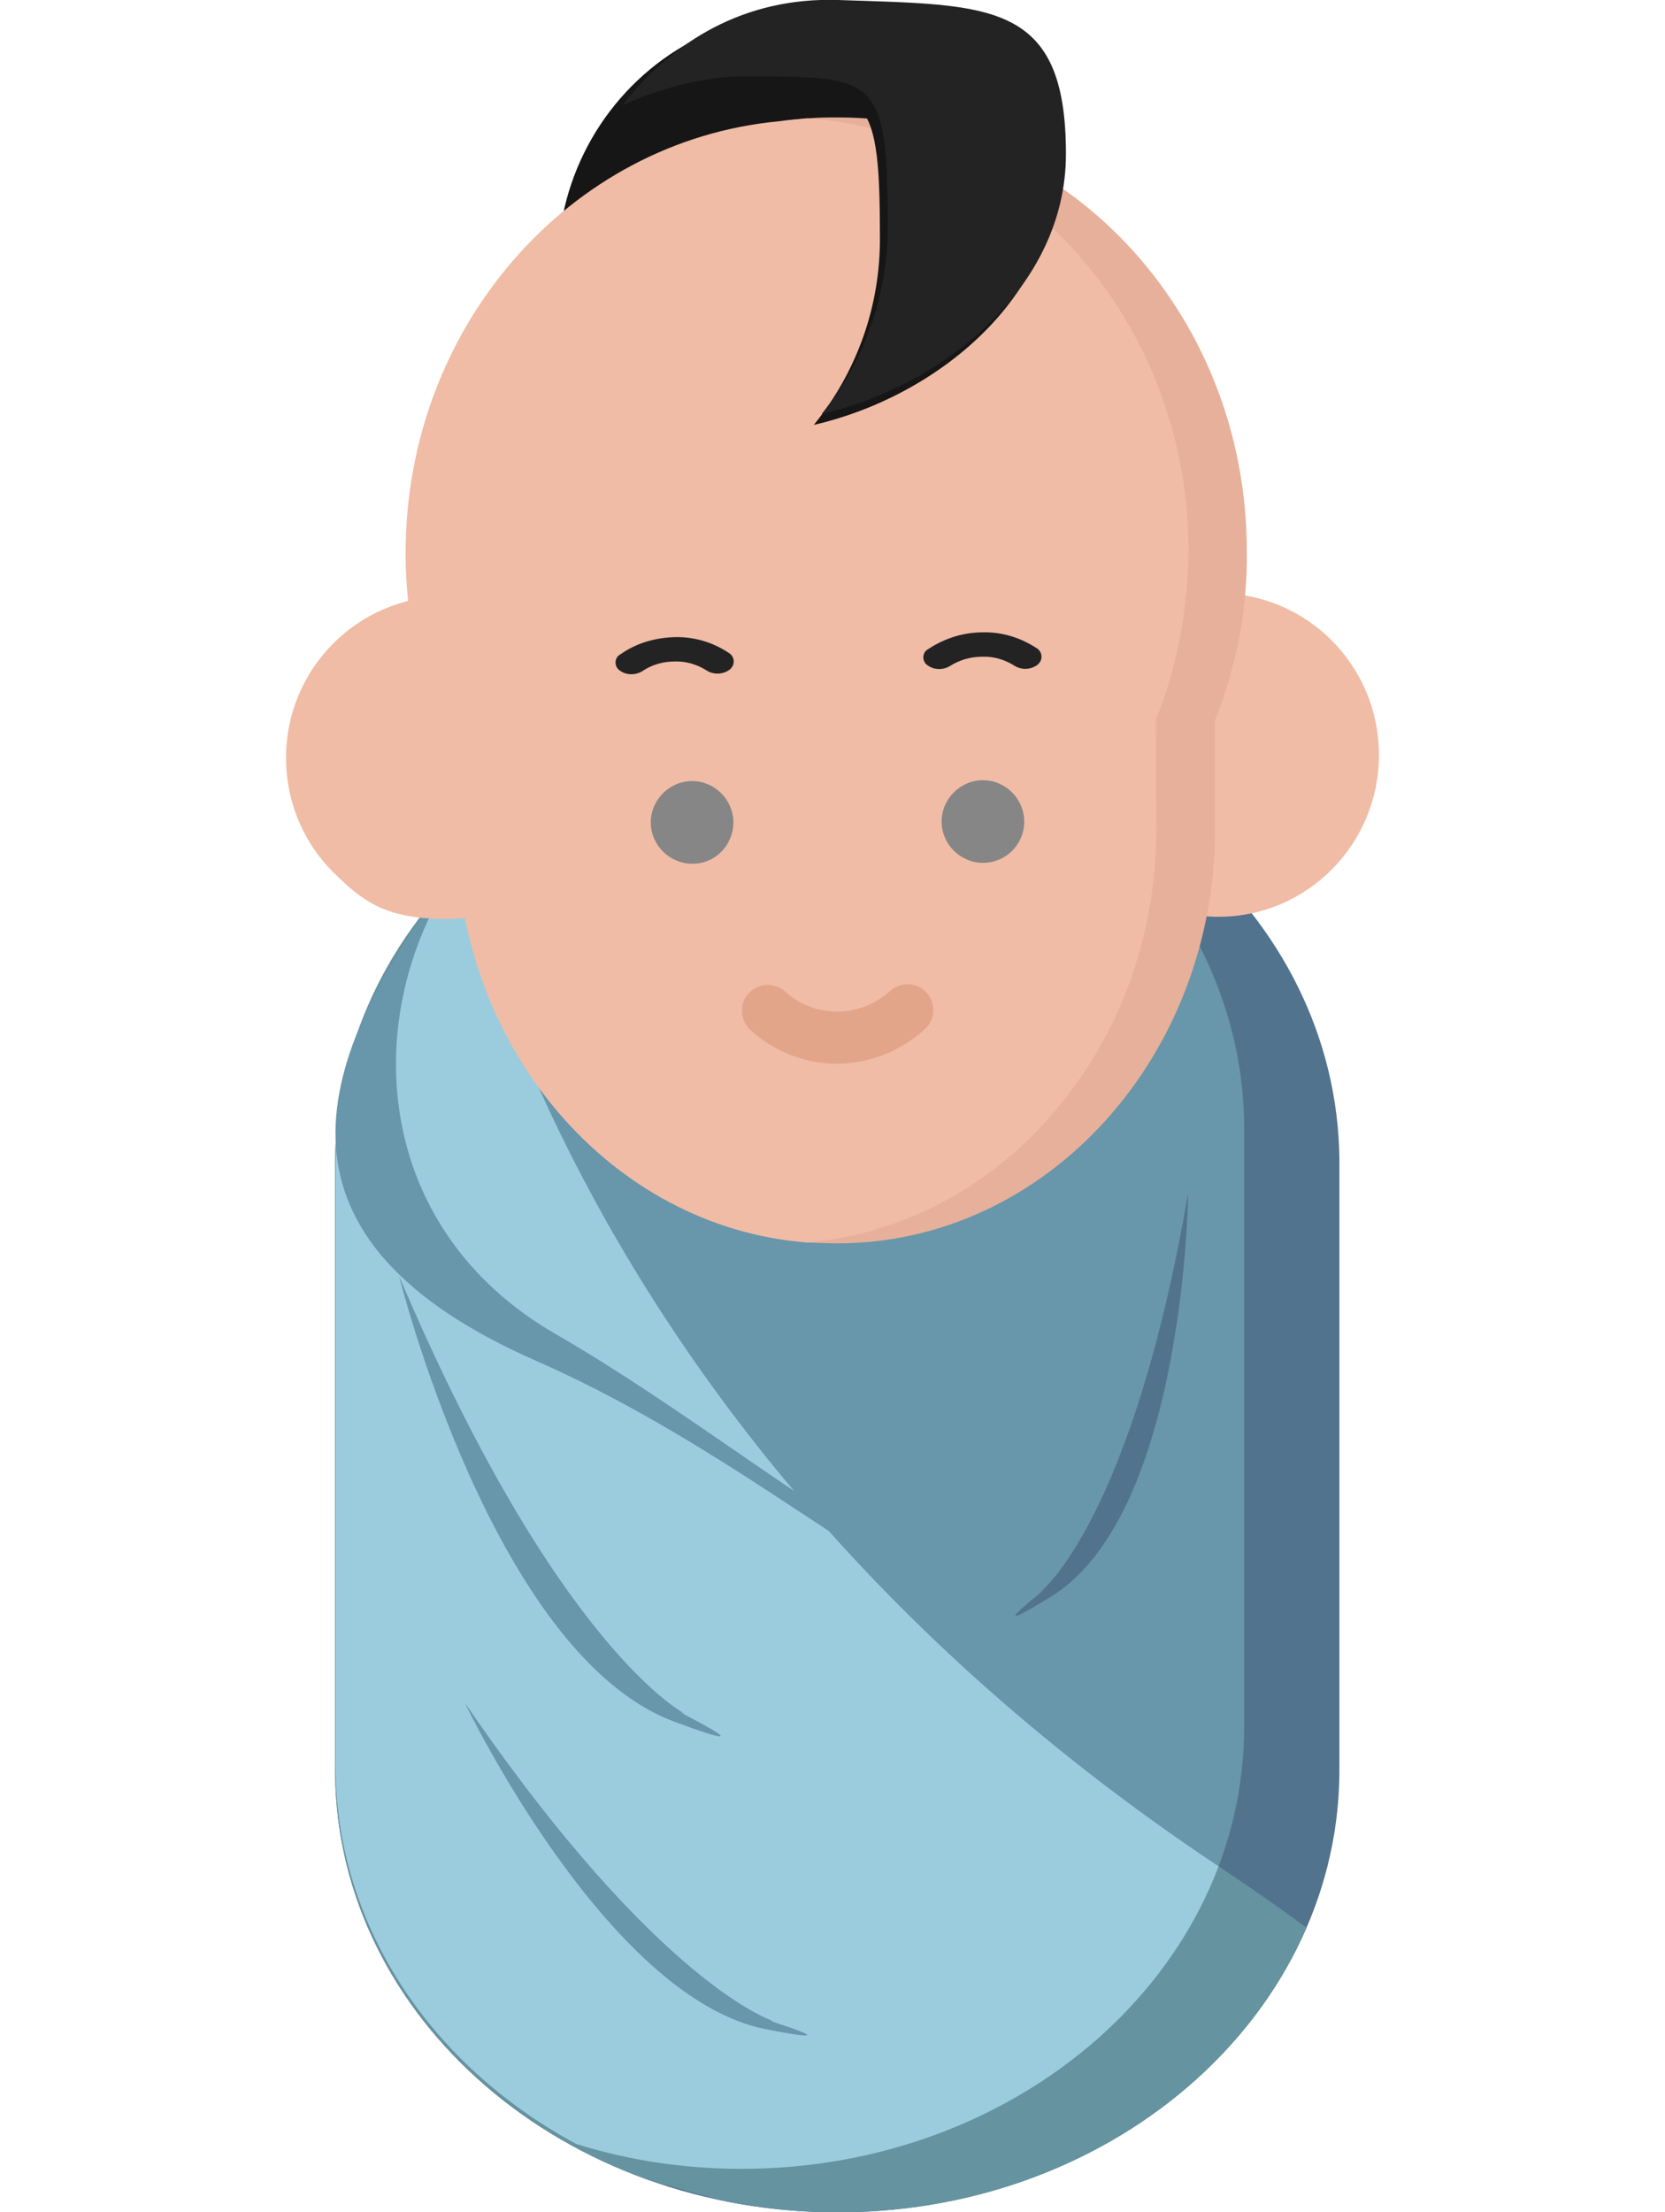 <?xml version="1.0" encoding="utf-8"?>
<!-- Generator: Adobe Illustrator 23.1.0, SVG Export Plug-In . SVG Version: 6.00 Build 0)  -->
<svg version="1.1" id="Layer_1" xmlns="http://www.w3.org/2000/svg" xmlns:xlink="http://www.w3.org/1999/xlink" x="0px" y="0px"
	 viewBox="0 0 383 508.7" style="enable-background:new 0 0 383 508.7;" xml:space="preserve">
<style type="text/css">
	.st0{fill:#161616;}
	.st1{fill:#52738E;}
	.st2{clip-path:url(#SVGID_2_);}
	.st3{fill:#6593A0;}
	.st4{fill:#6896AA;}
	.st5{clip-path:url(#SVGID_4_);}
	.st6{fill:#9BCCDD;}
	.st7{fill:#F0BCA6;}
	.st8{fill:#E6B09A;}
	.st9{fill:#E2A58A;}
	.st10{fill:#868686;}
	.st11{fill:#232323;}
</style>
<g>
	<title>baby</title>
	<ellipse class="st0" cx="186.5" cy="61.2" rx="58.2" ry="58.6"/>
	<path class="st1" d="M308.1,268.5V406c0.6,56.2-50.6,102.2-114.4,102.7c-63.8,0.5-116-44.5-116.6-100.7c0-0.7,0-1.3,0-2V268.5
		c-0.6-56.2,50.6-102.1,114.4-102.7c63.8-0.6,116,44.5,116.6,100.7C308.1,267.2,308.1,267.9,308.1,268.5z"/>
	<g>
		<g>
			<g>
				<g>
					<defs>
						<path id="SVGID_1_" d="M308.1,268.5V406c0.6,56.2-50.6,102.2-114.4,102.7c-63.8,0.5-116-44.5-116.6-100.7c0-0.7,0-1.3,0-2
							V268.5c-0.6-56.2,50.6-102.1,114.4-102.7c63.8-0.6,116,44.5,116.6,100.7C308.1,267.2,308.1,267.9,308.1,268.5z"/>
					</defs>
					<clipPath id="SVGID_2_">
						<use xlink:href="#SVGID_1_"  style="overflow:visible;"/>
					</clipPath>
					<g class="st2">
						<path class="st3" d="M99.1,166.8c0,0,13.1,150.5,181.3,262.4s-19,103.1-19,103.1L7.4,462.2L3.1,264.8L99.1,166.8z"/>
					</g>
				</g>
			</g>
		</g>
	</g>
	<path class="st4" d="M286.2,259.3V397c0,56.2-51.8,101.7-115.6,101.7c-13,0-25.8-1.9-38-5.7c-34.4-18.5-55.4-51.3-55.4-86.8V268.5
		c0-56.2,51.8-101.7,115.6-101.7c13,0,25.8,1.9,38.1,5.7C265.2,191,286.1,223.9,286.2,259.3z"/>
	<g>
		<g>
			<g>
				<g>
					<defs>
						<path id="SVGID_3_" d="M286.2,259.3V397c0,56.2-51.8,101.7-115.6,101.7c-13,0-25.8-1.9-38-5.7c-34.4-18.5-55.4-51.3-55.4-86.8
							V268.5c0-56.2,51.8-101.7,115.6-101.7c13,0,25.8,1.9,38.1,5.7C265.2,191,286.1,223.9,286.2,259.3z"/>
					</defs>
					<clipPath id="SVGID_4_">
						<use xlink:href="#SVGID_3_"  style="overflow:visible;"/>
					</clipPath>
					<g class="st5">
						<path class="st6" d="M99.1,166.8c0,0,13.1,150.5,181.3,262.4s-19,103.1-19,103.1L7.4,462.2L3.1,264.8L99.1,166.8z"/>
					</g>
				</g>
			</g>
		</g>
	</g>
	<path class="st7" d="M280.2,136.4L280.2,136.4c-20.5,0.1-36.9,16.8-36.9,37.3c0,9.8,3.9,19.3,10.9,26.2
		c6.9,6.9,16.3,10.9,25.9,10.9h0.2c20.4,0,36.9-16.7,36.9-37.2C317.2,153,300.6,136.4,280.2,136.4L280.2,136.4z"/>
	<path class="st8" d="M279.5,165.6v24.7c0.2,52.5-38.7,95.5-86.7,95.6h-0.3c-2.1,0-4.2-0.1-6.3-0.2c-45-3.5-80.5-44.6-80.7-94.8V175
		c-7.6-14.8-11.6-31.2-11.6-47.8c0-52,37.7-94.8,85.8-99.3l0,0c2.1-0.3,4.3-0.5,6.5-0.7l0,0c2.2-0.2,4.4-0.2,6.6-0.2
		c51.9,0,94,44.6,94,99.7C287,140,284.4,153.2,279.5,165.6z"/>
	<path class="st7" d="M265.9,165.6l0.1,24.7c0.2,50.2-35.4,91.6-80.4,95.4c-45-3.5-80.5-44.6-80.7-94.8V175
		c-7.6-14.8-11.6-31.2-11.6-47.8c0-52,37.7-94.8,85.8-99.3l0,0c2.1-0.3,4.3-0.5,6.5-0.7c3.3-0.2,0,0,0,0c49,3.4,87.8,46.6,87.8,99.4
		C273.3,140,270.8,153.2,265.9,165.6z"/>
	<path class="st9" d="M192.6,244.6c-7.4,0-14.6-2.8-20-7.8c-2.4-2.2-2.6-6-0.4-8.4s6-2.6,8.4-0.4c3.3,3,7.5,4.6,12,4.6h0.1
		c4.4,0,8.7-1.7,12-4.7c2.4-2.2,6.2-2.1,8.4,0.3c2.2,2.4,2.1,6.2-0.3,8.4C207.2,241.7,200.1,244.5,192.6,244.6L192.6,244.6z"/>
	<path class="st10" d="M168.7,189.1c0-5.2-4.3-9.5-9.5-9.5s-9.5,4.3-9.5,9.5s4.3,9.5,9.5,9.5l0,0
		C164.5,198.7,168.7,194.3,168.7,189.1z"/>
	<path class="st10" d="M235.6,188.9c0-5.2-4.3-9.5-9.5-9.5s-9.5,4.3-9.5,9.5s4.3,9.5,9.5,9.5l0,0c5.2,0,9.4-4.1,9.5-9.3
		C235.6,189,235.6,188.9,235.6,188.9z"/>
	<path class="st4" d="M272.8,358c-0.7,1-2.3,3.4-3,4.4c-31.3,42.1-75-18.1-146.5-49.5c-63.3-27.8-52.4-67.1-21.1-109.3
		c0.8-1,1.6-2,2.4-3c-22,33-19.1,81.8,23.3,106.2C185.6,340.1,240.3,397.5,272.8,358z"/>
	<path class="st7" d="M102.8,137.1h-0.2c-20.4,0.1-36.9,16.8-36.8,37.3c0,9.8,3.9,19.3,10.9,26.2c7,7,12.4,10.7,26,10.7h0.2
		c20.4,0,36.9-16.7,36.9-37.2S123.1,137.1,102.8,137.1z"/>
	<path class="st4" d="M91.8,293.4c0,0,21.5,86.7,63.1,102.4c26,9.7-3.7-4.4,2.7-1.7C157.6,394.1,128.3,379.4,91.8,293.4z"/>
	<path class="st4" d="M106.9,391.5c0,0,32.5,67.9,69.3,75.1c23,4.5-3.8-3.1,1.9-1.8C178,464.8,151.6,456.8,106.9,391.5z"/>
	<path class="st1" d="M273.3,274.4c0,0-0.7,73.7-31.5,92.7c-19.3,11.9,2.1-4.2-2.5-1C239.4,366,260.3,349.8,273.3,274.4z"/>
	<path class="st0" d="M243.4,38c0,30.4-27.9,53.2-56.2,59.7c10-12.3,15.4-27.6,15.2-43.5c0-35.2-3.1-34.1-34.3-34.1
		c-8,0-20,3.3-26.8,6.7c11.6-14.8,28.3-25,49.8-24.3C226,4,243.4,2.7,243.4,38z"/>
	<path class="st11" d="M155.3,146.5c4.4-0.1,8.7,1.2,12.3,3.6c1.1,0.6,1.5,2,0.9,3.1c-0.2,0.3-0.4,0.6-0.7,0.8
		c-1.5,1.1-3.6,1.2-5.2,0.2c-2.2-1.4-4.8-2.2-7.4-2.1l0,0c-2.6,0-5.2,0.7-7.4,2.2c-1.6,1-3.7,1-5.2-0.1c-1-0.6-1.3-2-0.7-3
		c0.2-0.3,0.5-0.6,0.9-0.8C146.5,147.8,150.9,146.6,155.3,146.5L155.3,146.5z"/>
	<path class="st11" d="M226.1,145.4c4.4-0.1,8.6,1.2,12.3,3.6c1.1,0.6,1.5,2,0.9,3.1c-0.2,0.3-0.4,0.6-0.7,0.8
		c-1.5,1.1-3.6,1.2-5.2,0.2c-2.2-1.4-4.8-2.2-7.4-2.1l0,0c-2.6,0-5.2,0.7-7.4,2.1c-1.6,1-3.7,1-5.2-0.1c-1-0.6-1.3-2-0.7-3
		c0.2-0.3,0.5-0.6,0.9-0.8C217.4,146.7,221.7,145.4,226.1,145.4L226.1,145.4z"/>
	<path class="st11" d="M245.2,35.4c0,30.4-27.9,53.2-56.2,59.8c10-12.3,15.3-27.6,15.2-43.5c0-35.2-3.1-34.1-34.3-34.1
		c-8,0-20,3.3-26.8,6.7c11.5-14.8,28.2-25,49.7-24.3C227.7,1.2,245.2,0.1,245.2,35.4z"/>
</g>
</svg>
